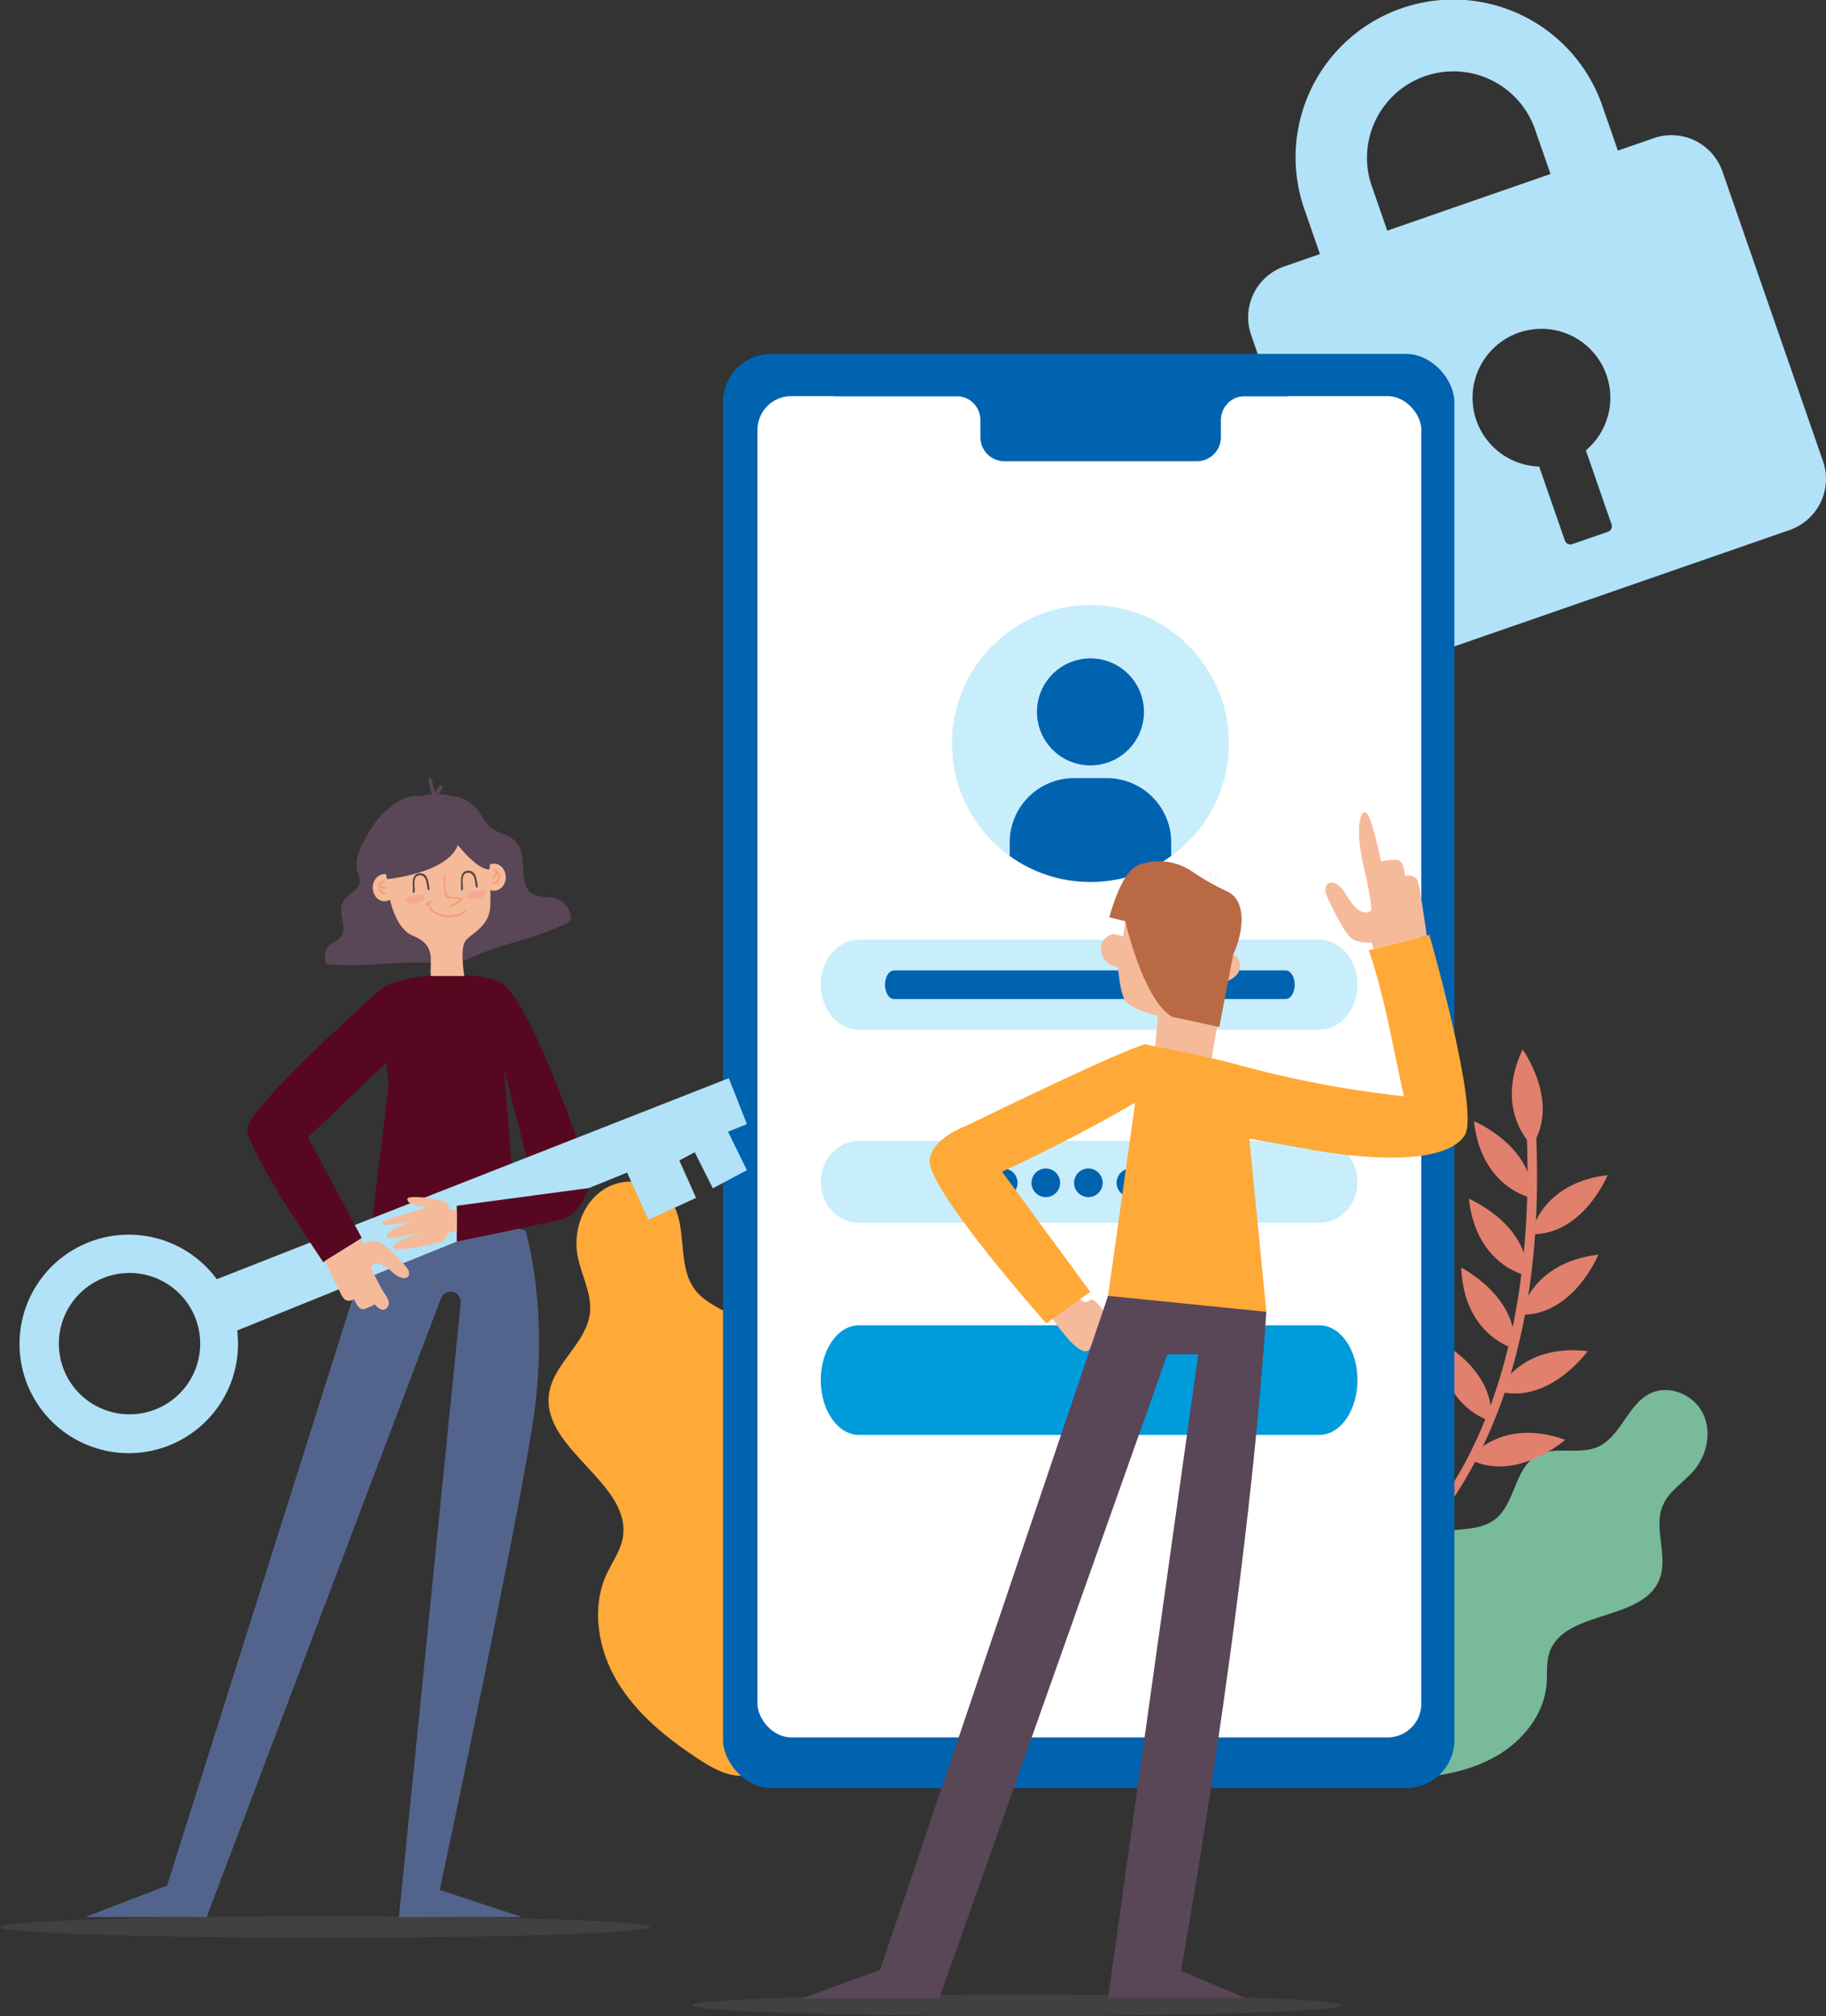 <svg xmlns="http://www.w3.org/2000/svg" xmlns:xlink="http://www.w3.org/1999/xlink" width="801.972" height="885.381" viewBox="0 0 801.972 885.381">
  <rect x="0" y="0" width="801.972" height="885.381" fill="#333333" stroke="none"/>
  <defs>
    <clipPath id="clip-path">
      <circle id="Ellipse_38" data-name="Ellipse 38" cx="60.821" cy="60.821" r="60.821" fill="none"/>
    </clipPath>
  </defs>
  <g id="login" transform="translate(-54.971 -26.156)">
    <g id="Group_3087" data-name="Group 3087" transform="translate(295.902 26.156)">
      <path id="Path_2737" data-name="Path 2737" d="M477.79,86.858,462.126,92.3l-6.793-19.568a69.258,69.258,0,1,0-130.855,45.425l6.793,19.568-15.716,5.456a23.671,23.671,0,0,0-14.538,30l44.2,127.335a23.738,23.738,0,0,0,30.074,14.75l162.234-56.321a23.794,23.794,0,0,0,14.677-30.283L508,101.322A23.729,23.729,0,0,0,477.79,86.858ZM354.041,107.891A37.949,37.949,0,1,1,425.742,83l6.793,19.568-71.7,24.892Zm94.024,116.062,11.288,32.518a2.591,2.591,0,0,1-1.731,3.268l-15.568,5.4a2.551,2.551,0,0,1-3.2-1.557l-11.29-32.518a30.255,30.255,0,1,1,20.5-7.115Z" transform="translate(7.513 -26.156)" fill="#b1e2f7"/>
      <path id="Path_2738" data-name="Path 2738" d="M352.717,378.028c-3.854-7.512,5.171-15.557,13.483-17.042s17.725-.347,24.343-5.59c8.838-7,8.385-22.26,18.177-27.848,7.859-4.484,18.265-.206,26.59-3.749,10.343-4.405,13.252-18.815,23.4-23.653,8.09-3.857,18.668.5,22.8,8.455s2.231,18.236-3.494,25.129c-4.477,5.393-11.107,9.171-13.888,15.6-4.356,10.074,2.52,22.28-1.489,32.5-7.4,18.867-42.375,13.187-48.451,32.525-1.351,4.3-.782,8.945-1.136,13.445-1.048,13.382-10.482,25.071-22.132,31.736s-25.281,8.979-38.673,9.915c-5.472.383-11.239.495-16.115-2.013-4.589-2.363-7.783-6.755-10.276-11.277-16.081-29.174-22.71-67.193,26.865-78.133" transform="translate(25.279 311.737)" fill="#78ba9a"/>
      <path id="Path_2739" data-name="Path 2739" d="M282.612,413.206c8.647-5.716,3.839-19.754-4.157-26.348s-18.751-11.046-22.675-20.641c-5.236-12.809,4.439-28.863-2.67-40.735-5.7-9.53-19.411-11.219-26.182-20.023-8.412-10.941-2.844-28.108-10.786-39.394-6.329-9-20.269-10.706-29.476-4.683s-13.366,18.159-11.4,28.984c1.543,8.464,6.356,16.5,5.458,25.053-1.407,13.4-16.112,22.316-17.978,35.658-3.445,24.639,37.385,39.627,32.238,63.967-1.147,5.42-4.549,10.041-6.883,15.066-6.938,14.943-3.886,33.129,4.562,47.275s21.635,24.829,35.394,33.893c5.622,3.7,11.722,7.3,18.45,7.552,6.332.237,12.394-2.538,17.781-5.872,34.771-21.521,64.758-58.2,18.318-99.753" transform="translate(-162.545 261.054)" fill="#ffa938"/>
      <g id="Group_3065" data-name="Group 3065" transform="translate(343.766 460.881)">
        <g id="Group_3064" data-name="Group 3064" transform="translate(0 32.854)">
          <path id="Path_2740" data-name="Path 2740" d="M319.2,458.026c12.1-5.216,22.984-14.862,32.014-24.182,24.352-25.136,39.45-57.963,47.389-91.755,7.185-30.578,8.788-62.2,7.286-93.491-.128-2.65-4.264-2.665-4.134,0,3.373,70.308-10.587,156.587-73.511,199.383a68.4,68.4,0,0,1-11.131,6.473c-2.437,1.053-.331,4.616,2.087,3.572Z" transform="translate(-316.034 -246.605)" fill="#e1806d"/>
        </g>
        <path id="Path_2741" data-name="Path 2741" d="M353.156,298.559s3.984-22.777,34.162-26.383C387.318,272.176,376.31,299.131,353.156,298.559Z" transform="translate(-270.013 -182.051)" fill="#e1806d"/>
        <path id="Path_2742" data-name="Path 2742" d="M348.739,308.992s9.194-21.216,39.378-17.678C388.117,291.314,371.12,314.954,348.739,308.992Z" transform="translate(-275.489 -158.819)" fill="#e1806d"/>
        <path id="Path_2743" data-name="Path 2743" d="M343.015,318.581s13.714-18.616,42.337-8.405C385.352,310.176,363.49,329.408,343.015,318.581Z" transform="translate(-282.585 -138.737)" fill="#e1806d"/>
        <path id="Path_2744" data-name="Path 2744" d="M355.225,282.521s3.917-22.392,33.582-25.936C388.807,256.585,377.987,283.083,355.225,282.521Z" transform="translate(-267.449 -201.379)" fill="#e1806d"/>
        <path id="Path_2745" data-name="Path 2745" d="M360.332,274.165s-16.892-15.212-4.139-42.229C356.194,231.936,372.9,255.179,360.332,274.165Z" transform="translate(-272.153 -231.936)" fill="#e1806d"/>
        <path id="Path_2746" data-name="Path 2746" d="M369.633,279.816S347.281,275.691,344.011,246C344.011,246,370.408,257.061,369.633,279.816Z" transform="translate(-281.35 -214.507)" fill="#e1806d"/>
        <path id="Path_2747" data-name="Path 2747" d="M368.639,295.047s-22.354-4.126-25.624-33.821C343.015,261.226,369.412,272.292,368.639,295.047Z" transform="translate(-282.585 -195.626)" fill="#e1806d"/>
        <path id="Path_2748" data-name="Path 2748" d="M364.7,310.261s-22.009-5.682-23.187-35.535C341.511,274.726,367.066,287.615,364.7,310.261Z" transform="translate(-284.45 -178.89)" fill="#e1806d"/>
        <path id="Path_2749" data-name="Path 2749" d="M360.172,324.512s-22.009-5.682-23.19-35.535C336.982,288.977,362.539,301.866,360.172,324.512Z" transform="translate(-290.064 -161.223)" fill="#e1806d"/>
      </g>
      <g id="Group_3086" data-name="Group 3086" transform="translate(76.618 155.444)">
        <rect id="Rectangle_519" data-name="Rectangle 519" width="321.215" height="629.847" rx="21.148" transform="translate(0)" fill="#0063b0"/>
        <rect id="Rectangle_520" data-name="Rectangle 520" width="291.558" height="589.065" rx="14.811" transform="translate(15.137 18.52)" fill="#fff"/>
        <path id="Path_2750" data-name="Path 2750" d="M417.976,106.821H399.015a10.535,10.535,0,0,0-10.533,10.535v7.528a10.535,10.535,0,0,1-10.535,10.533H293.391a10.534,10.534,0,0,1-10.533-10.533v-7.528a10.535,10.535,0,0,0-10.533-10.535H218.483v-5.4H417.976Z" transform="translate(-169.817 -88.301)" fill="#0063b0"/>
        <g id="Group_2708" data-name="Group 2708" transform="translate(100.558 110.263)">
          <circle id="Ellipse_37" data-name="Ellipse 37" cx="60.821" cy="60.821" r="60.821" fill="#c8eefb"/>
          <g id="Group_2707" data-name="Group 2707">
            <g id="Group_2706" data-name="Group 2706" clip-path="url(#clip-path)">
              <path id="Path_1406" data-name="Path 1406" d="M294.5,192.514a23.5,23.5,0,1,1-23.5-23.5A23.505,23.505,0,0,1,294.5,192.514Zm11.966,98.418V249.863A28.26,28.26,0,0,0,278.209,221.6H263.794a28.26,28.26,0,0,0-28.261,28.261v41.069a7.833,7.833,0,0,0,7.833,7.833h55.271A7.833,7.833,0,0,0,306.47,290.932Z" transform="translate(-210.18 -145.575)" fill="#0063b0"/>
            </g>
          </g>
        </g>
        <path id="Path_1407" data-name="Path 1407" d="M400.19,256.856H197.911c-9.238,0-16.726-8.846-16.726-19.759h0c0-10.913,7.488-19.759,16.726-19.759H400.19c9.238,0,16.726,8.846,16.726,19.759h0C416.916,248.01,409.427,256.856,400.19,256.856Z" transform="translate(-138.264 39.929)" fill="#c8eefb"/>
        <path id="Path_1408" data-name="Path 1408" d="M368.456,237.114H196.474c-2.2,0-3.99-2.813-3.99-6.285h0c0-3.47,1.786-6.285,3.99-6.285H368.456c2.2,0,3.991,2.816,3.991,6.285h0C372.447,234.3,370.661,237.114,368.456,237.114Z" transform="translate(-121.357 46.198)" fill="#0063b0"/>
        <path id="Path_1409" data-name="Path 1409" d="M400.286,288.4H198.005c-9.238,0-16.726-8.054-16.726-17.99h0c0-9.936,7.488-17.99,16.726-17.99H400.286c9.236,0,16.726,8.054,16.726,17.99h0C417.012,280.342,409.522,288.4,400.286,288.4Z" transform="translate(-138.357 93.185)" fill="#c8eefb"/>
        <path id="Path_2792" data-name="Path 2792" d="M400.286,300.548H198.005c-9.238,0-16.726-10.775-16.726-24.066h0c0-13.292,7.488-24.066,16.726-24.066H400.286c9.236,0,16.726,10.774,16.726,24.066h0C417.012,289.773,409.522,300.548,400.286,300.548Z" transform="translate(-138.357 174.179)" fill="#009bdb"/>
        <path id="Path_1410" data-name="Path 1410" d="M197.787,272.364h0a6.288,6.288,0,0,1-6.285-6.286h0a6.286,6.286,0,0,1,6.285-6.285h0a6.284,6.284,0,0,1,6.285,6.285h0A6.286,6.286,0,0,1,197.787,272.364Zm24.974-6.286h0a6.286,6.286,0,0,0-6.285-6.285h0a6.284,6.284,0,0,0-6.285,6.285h0a6.286,6.286,0,0,0,6.285,6.286h0A6.288,6.288,0,0,0,222.762,266.078Zm18.686,0h0a6.284,6.284,0,0,0-6.283-6.285h0a6.284,6.284,0,0,0-6.285,6.285h0a6.286,6.286,0,0,0,6.285,6.286h0A6.285,6.285,0,0,0,241.448,266.078Zm18.689,0h0a6.284,6.284,0,0,0-6.285-6.285h0a6.284,6.284,0,0,0-6.283,6.285h0a6.285,6.285,0,0,0,6.283,6.286h0A6.286,6.286,0,0,0,260.136,266.078Zm18.689,0h0a6.284,6.284,0,0,0-6.285-6.285h0a6.284,6.284,0,0,0-6.285,6.285h0a6.286,6.286,0,0,0,6.285,6.286h0A6.286,6.286,0,0,0,278.825,266.078Zm18.686,0h0a6.284,6.284,0,0,0-6.283-6.285h0a6.284,6.284,0,0,0-6.285,6.285h0a6.286,6.286,0,0,0,6.285,6.286h0A6.285,6.285,0,0,0,297.511,266.078Zm18.689,0h0a6.284,6.284,0,0,0-6.285-6.285h0a6.284,6.284,0,0,0-6.283,6.285h0a6.285,6.285,0,0,0,6.283,6.286h0A6.286,6.286,0,0,0,316.2,266.078Z" transform="translate(-93.396 97.937)" fill="#0063b0"/>
      </g>
    </g>
    <g id="Group_3094" data-name="Group 3094" transform="translate(359.093 382.835)">
      <path id="Path_2752" data-name="Path 2752" d="M476.262,421.977c0-2.607-63.912-4.721-142.751-4.721s-142.753,2.114-142.753,4.721,63.912,4.721,142.753,4.721S476.262,424.584,476.262,421.977Z" transform="translate(-190.759 102.003)" fill="#6d6d6d" opacity="0.25"/>
      <g id="Group_3093" data-name="Group 3093" transform="translate(48.066)">
        <path id="Path_2753" data-name="Path 2753" d="M261.228,289.6s14.186,21.906,17.4,12.412,5.176-15.3,5.176-15.3-4.027-6.6-6.161-4.573c-2.231,2.125-5.124-1.738-5.124-1.738Z" transform="translate(-151.466 -67.659)" fill="#f5ba9a"/>
        <g id="Group_3088" data-name="Group 3088" transform="translate(131.326 30.059)">
          <path id="Path_2754" data-name="Path 2754" d="M319.408,277.425l5.861-34.036c3.846-1.241,7.805-4.213,6.448-8.813-.676-2.3-2.475-3.514-4.594-4.314-.8-.3-4.894-1.478-5.18.1,0-.022,2.229-12.267,2.229-12.267l-39.916-19.263-3.682,24.715c.056-.378-3.879-1.263-4.412-1.207a6.687,6.687,0,0,0-4.746,3.839c-2.078,4.632,1.942,10.486,6.959,10.565,0,0,.683,10.961,3.225,14.849s14.278,6.576,14.278,6.576l-1.288,14.818Z" transform="translate(-270.856 -198.832)" fill="#f5ba9a"/>
        </g>
        <g id="Group_3089" data-name="Group 3089" transform="translate(133.18 101.926)">
          <path id="Path_2755" data-name="Path 2755" d="M331.862,240.436c-18.036-5.062-43.371-9.516-43.371-9.516L271.684,350.613l70.8-2.186Z" transform="translate(-271.684 -230.92)" fill="#ffa938"/>
        </g>
        <g id="Group_3090" data-name="Group 3090" transform="translate(193.358 53.892)">
          <path id="Path_2756" data-name="Path 2756" d="M298.553,267.024a468.416,468.416,0,0,0,71.023,13.337c-5.393-24.531-8.345-43.286-15.393-64.124,6.73-1.7,19.862-5.062,26.592-6.764,0,0,22.3,77.688,15.532,88.046-11.519,17.626-68.886,6.02-68.886,6.02L300.284,298.7Z" transform="translate(-298.553 -209.473)" fill="#ffa938"/>
        </g>
        <g id="Group_3091" data-name="Group 3091" transform="translate(56.099 101.95)">
          <path id="Path_2757" data-name="Path 2757" d="M253.266,266.773s76-37.176,79.5-35.806,6.461,18.6,6.461,18.6S311.67,267.1,269.067,286.9l38.751,52.747L288.512,353.5s-53.21-59.8-51.188-72.165C238.885,271.792,253.266,266.773,253.266,266.773Z" transform="translate(-237.268 -230.931)" fill="#ffa938"/>
        </g>
        <path id="Path_2758" data-name="Path 2758" d="M359.385,239.591s-3.145-21.987-3.521-22.614-.376-4.508-6.022-3.572c0,0-.376-6.968-3.637-7.093a29.532,29.532,0,0,0-6.9.755s-3.673-17.864-6.056-20.959c-2.6-3.384-6.24,5.525-.6,27.3,0,0,3.129,14.809,2.2,15.353-2.526,1.474-6,1.2-10.807-7.012-5.1-8.728-11.465-5.772-8.327,1s7.581,15.541,10.466,17.924,8.981,2.025,8.981,2.025l.9,2.831Z" transform="translate(-84.952 -185.411)" fill="#f5ba9a"/>
        <g id="Group_3092" data-name="Group 3092" transform="translate(0 212.419)">
          <path id="Path_2759" data-name="Path 2759" d="M416.2,287.269c-8.526,129.523-37.481,289.373-37.481,289.373l28.357,12H346.693L386.3,305.972H372.731L272.541,588.826H212.22l34.319-12.513L346.693,280.254Z" transform="translate(-212.22 -280.254)" fill="#594656"/>
        </g>
        <path id="Path_2760" data-name="Path 2760" d="M326.936,235.883c3.375-6.748,7.324-23.129-2.923-27.682a105.3,105.3,0,0,1-14.905-8.493,25.964,25.964,0,0,0-21.25-3.832,19.524,19.524,0,0,0-3.362,1.259c-7.154,3.512-11.984,22.52-11.984,22.52l7.03,1.76s7.841,34.865,20.737,42.03l12.883,2.728,7.622,1.713Z" transform="translate(-137.477 -173.492)" fill="#b96944"/>
        <path id="Path_2761" data-name="Path 2761" d="M292.478,203.285a45.412,45.412,0,0,0-.242-6.244" transform="translate(-113.026 -170.993)" fill="none" stroke="#b96944" stroke-miterlimit="10" stroke-width="0.05"/>
        <path id="Path_2762" data-name="Path 2762" d="M292.491,202.689a1.753,1.753,0,0,0,.777-.965,24.212,24.212,0,0,1,2.748-4.453" transform="translate(-112.71 -170.708)" fill="none" stroke="#b96944" stroke-miterlimit="10" stroke-width="0.05"/>
      </g>
    </g>
    <g id="Group_3118" data-name="Group 3118" transform="translate(54.971 367.847)">
      <path id="Path_2763" data-name="Path 2763" d="M340.477,406.634c0-2.607-63.912-4.721-142.753-4.721s-142.753,2.114-142.753,4.721,63.914,4.723,142.753,4.723S340.477,409.243,340.477,406.634Z" transform="translate(-54.971 97.971)" fill="#6d6d6d" opacity="0.25"/>
      <g id="Group_3117" data-name="Group 3117" transform="translate(9.245)">
        <path id="Path_2764" data-name="Path 2764" d="M167.822,183.4a65.344,65.344,0,0,0-8.6-1.028c-5.109-.475-9.77,2.835-13.637,6.206s-6.654,7.8-9.156,12.276c-2.558,4.578-4.945,9.879-3.436,14.9a13.169,13.169,0,0,1,1,3.855c-.054,4.152-5.776,5.718-7.566,9.465-2.213,4.629,2.3,10.865-.757,14.984-1.53,2.054-4.47,2.7-5.917,4.815-1.136,1.657-1.088,3.828-1,5.837a1.209,1.209,0,0,0,1.326,1.465c16.352,1.57,32.534-1.964,48.886-.394a27.835,27.835,0,0,0,5.933.148,27.614,27.614,0,0,0,8.065-2.7c14.132-6.441,28.28-8.11,42.09-15.219a3.111,3.111,0,0,0,1.483-1.214,2.651,2.651,0,0,0,.166-1.467,9.647,9.647,0,0,0-6.549-8.031c-3.6-1.129-7.913-.141-10.916-2.421-2.168-1.646-2.954-4.533-3.241-7.239-.578-5.5.047-11.857-3.933-15.691-3.115-3-8.117-3.33-11.245-6.32-1.783-1.7-2.744-4.076-4.182-6.079-4.213-5.861-11.387-9.263-18.811-6.148" transform="translate(14.799 -174.381)" fill="#594656"/>
        <g id="Group_3095" data-name="Group 3095" transform="translate(28.283 193.56)">
          <path id="Path_2765" data-name="Path 2765" d="M198.742,269.537,107.6,557.965,71.727,571.8h53.235l102.9-271.736a4.487,4.487,0,0,1,4.2-2.9h0a4.49,4.49,0,0,1,4.464,4.965L209.411,571.8H263.3l-35.978-11.9S260.839,403.094,268.3,354.031s-3.353-83.733-3.353-83.733S230.014,259.221,198.742,269.537Z" transform="translate(-71.727 -265.141)" fill="#53648c"/>
        </g>
        <g id="Group_3096" data-name="Group 3096" transform="translate(156.363 86.39)">
          <path id="Path_2766" data-name="Path 2766" d="M128.914,225.047c8.356-8.728,41.566-9.731,53.571-4.8s34.095,68.7,34.095,68.7l-21.969,8.625L180.98,244.257l-42.724-5.886Z" transform="translate(-128.914 -217.291)" fill="#570820"/>
        </g>
        <g id="Group_3097" data-name="Group 3097" transform="translate(154.054 92.07)">
          <path id="Path_2767" data-name="Path 2767" d="M186.325,248.945s3.742-8.827,4.542-15.642-8.466-13.476-8.466-13.476l-50.267,13.026,3.124,29.942-7.375,60.5,63.871,2.374L185.335,249.2" transform="translate(-127.883 -219.827)" fill="#570820"/>
        </g>
        <g id="Group_3098" data-name="Group 3098" transform="translate(161.111 116.112)">
          <path id="Path_2768" data-name="Path 2768" d="M132.055,237.362a1,1,0,0,1-.611-.2,1.02,1.02,0,0,1-.206-1.429l3.572-4.759a1.021,1.021,0,1,1,1.633,1.225l-3.57,4.759A1.024,1.024,0,0,1,132.055,237.362Z" transform="translate(-131.034 -230.561)" fill="#5d95ba"/>
        </g>
        <g id="Group_3099" data-name="Group 3099" transform="translate(130.226 199.135)">
          <path id="Path_2769" data-name="Path 2769" d="M117.244,274.339l11.523-6.708" transform="translate(-117.244 -267.631)" fill="#8fcaec"/>
        </g>
        <g id="Group_3100" data-name="Group 3100" transform="translate(160.623 11.918)">
          <path id="Path_2770" data-name="Path 2770" d="M150.174,259.065c-.7-6.676,2.717-13.447-8.054-17.763-14.849-5.946-18.034-57.148,8.788-57.262s25.505,33.68,25.4,43.714-8.943,12.589-11.151,16.222-.3,15.089-.3,15.089Z" transform="translate(-130.816 -184.04)" fill="#f5ba9a"/>
        </g>
        <g id="Group_3101" data-name="Group 3101" transform="translate(154.466 42.212)">
          <path id="Path_2771" data-name="Path 2771" d="M138.365,203.521c0,3.288-2.3,5.953-5.149,5.953s-5.149-2.665-5.149-5.953,2.3-5.955,5.149-5.955S138.365,200.231,138.365,203.521Z" transform="translate(-128.067 -197.566)" fill="#f5ba9a"/>
        </g>
        <g id="Group_3102" data-name="Group 3102" transform="translate(202.585 37.612)">
          <ellipse id="Ellipse_64" data-name="Ellipse 64" cx="5.149" cy="5.955" rx="5.149" ry="5.955" fill="#f5ba9a"/>
        </g>
        <path id="Path_2772" data-name="Path 2772" d="M377.884,257.73l-7.953-20.153L145.067,325.852a47.98,47.98,0,1,0,8.961,22.531l171.246-69.349,9.4,20.686,20.887-9.568-7.353-16.459,6.768-3.583,7.962,15.835,14.941-7.978-8.276-16.885ZM106.744,385.2a31.04,31.04,0,1,1,31.04-31.04A31.04,31.04,0,0,1,106.744,385.2Z" transform="translate(-59.099 -105.753)" fill="#b1e2f7"/>
        <g id="Group_3103" data-name="Group 3103" transform="translate(99.355 94.146)">
          <path id="Path_2773" data-name="Path 2773" d="M160.469,220.754s-56.7,50.48-57.007,59.849,33.4,58.655,33.4,58.655L153.721,328.6l-23.6-44.184,38.4-36.621s1.259,8.509,4.329,10.824l1.711-33.687Z" transform="translate(-103.46 -220.754)" fill="#570820"/>
        </g>
        <path id="Path_2774" data-name="Path 2774" d="M170.883,198.551c-7.371.379-40.034,3.7-40.034,3.7s4.777-19.608,20.018-20.379C170.883,180.862,170.883,198.551,170.883,198.551Z" transform="translate(29.848 -174.859)" fill="#594656"/>
        <path id="Path_2775" data-name="Path 2775" d="M131.628,210.515s26.469-2.479,31.107-14.972c0,0,8.788,11.234,13.935,10.672,0,0,.844-14.784-2.356-16.784s-43.808,2.125-43.808,2.125A64.513,64.513,0,0,0,131.628,210.515Z" transform="translate(29.109 -166.117)" fill="#594656"/>
        <path id="Path_2776" data-name="Path 2776" d="M118.692,278.688s7.232,15.246,7.646,15.617,1.288,3.185,5.174,1.234c0,0,1.843,4.972,4.237,4.329a22.525,22.525,0,0,0,4.838-2.1s2.9,3.868,5.057,1.823c2.515-2.39.134-5.042-1.66-7.922,0,0-5.6-10.041-5.048-10.645,1.5-1.637,4.081-2.224,9.418,2.656,5.669,5.185,9.619,1.606,5.819-2.6s-9-9.57-11.631-10.65-6.972.551-6.972.551l-1.288-1.85Z" transform="translate(14.777 -66.639)" fill="#f5ba9a"/>
        <path id="Path_2777" data-name="Path 2777" d="M202.555,259.124S198.494,270.663,191.4,272.6s-46.859,10.014-46.859,10.014V266.889Z" transform="translate(46.827 -79.042)" fill="#570820"/>
        <path id="Path_2778" data-name="Path 2778" d="M162.72,266.588h-3.03a20.243,20.243,0,0,0-1.109-2.824c-1.243-2.018-17.888-4.137-17.584-1.957s3.044,2.717,8.912,3.805c0,0-21.953,5.324-19.888,7.064s15.758-2.258,15.758-2.258-14.856,4.831-13.8,8.126c.6,1.888,15.658-2.551,15.658-2.551s-15.331,5.487-12.614,7.333,19.671-2.311,21.3-2.894,2.26-3.736,2.26-3.736l4.139-.7Z" transform="translate(28.652 -76.857)" fill="#f5ba9a"/>
        <g id="Group_3104" data-name="Group 3104" transform="translate(178.846)">
          <path id="Path_2779" data-name="Path 2779" d="M138.978,179.741c.582,2.428.826,5.451,2.22,7.575.578.88,2,.058,1.418-.829-1.286-1.96-1.516-4.936-2.054-7.183-.246-1.026-1.83-.591-1.583.437Z" transform="translate(-138.952 -178.719)" fill="#594656"/>
        </g>
        <g id="Group_3105" data-name="Group 3105" transform="translate(180.913 3.186)">
          <path id="Path_2780" data-name="Path 2780" d="M141.4,185.7q1.256-2.237,2.692-4.361c.591-.878-.829-1.7-1.418-.829q-1.438,2.127-2.69,4.361a.821.821,0,0,0,1.415.829Z" transform="translate(-139.875 -180.141)" fill="#594656"/>
        </g>
        <g id="Group_3106" data-name="Group 3106" transform="translate(185.591 42.864)">
          <path id="Path_2781" data-name="Path 2781" d="M141.989,198.253a37.676,37.676,0,0,0,.206,5.642c.112.961.02,2.679.688,3.409.381.417,1.18.39,1.664.464,1.8.28,3.615.486,5.418.728l-.289-.7a16.763,16.763,0,0,1-5.133,3.351c-.484.206-.067.914.414.708a17.38,17.38,0,0,0,5.3-3.478.416.416,0,0,0-.291-.7c-1.881-.251-5.713-.038-6.69-2.025-.916-1.866-.529-5.407-.466-7.4.018-.529-.8-.529-.82,0Z" transform="translate(-141.964 -197.857)" fill="#f49e78"/>
        </g>
        <g id="Group_3107" data-name="Group 3107" transform="translate(193.214 40.7)">
          <path id="Path_2782" data-name="Path 2782" d="M146.2,205.1c.237-1.872-.954-6.253,1.4-7.158,2.1-.8,3.42.938,3.749,2.708.206,1.109.405,2.222.607,3.33.094.52.885.3.791-.217-.495-2.721-.611-7.375-4.67-6.822-3.776.515-2.4,5.752-2.7,8.159-.067.524.755.517.82,0Z" transform="translate(-145.367 -196.891)" fill="#514540"/>
        </g>
        <g id="Group_3108" data-name="Group 3108" transform="translate(172.034 41.82)">
          <path id="Path_2783" data-name="Path 2783" d="M136.74,205.6c.235-1.872-.956-6.255,1.4-7.16,2.1-.8,3.42.938,3.749,2.708.206,1.109.4,2.222.607,3.333.094.517.885.3.791-.219-.495-2.721-.611-7.375-4.67-6.822-3.778.517-2.4,5.751-2.7,8.161-.065.522.757.517.822,0Z" transform="translate(-135.911 -197.391)" fill="#514540"/>
        </g>
        <g id="Group_3109" data-name="Group 3109" transform="translate(178.452 54.395)">
          <path id="Path_2784" data-name="Path 2784" d="M138.78,203.4c.882,6.829,12.446,8.2,16.695,4.054.379-.37-.2-.95-.58-.58-3.548,3.458-14.5,2.652-15.293-3.474-.067-.517-.889-.524-.822,0Z" transform="translate(-138.776 -203.006)" fill="#f49e78"/>
        </g>
        <g id="Group_3110" data-name="Group 3110" transform="translate(177.479 54.039)">
          <path id="Path_2785" data-name="Path 2785" d="M139.155,204.74a1.562,1.562,0,0,1,1.727-1.066c.517.087.739-.706.217-.791a2.4,2.4,0,0,0-2.735,1.637c-.164.5.627.719.791.219Z" transform="translate(-138.342 -202.847)" fill="#f49e78"/>
        </g>
        <g id="Group_3111" data-name="Group 3111" transform="translate(168.921 51.23)" opacity="0.28">
          <path id="Path_2786" data-name="Path 2786" d="M142.864,202.427c.365.916-1.252,2.41-3.72,2.941a6.736,6.736,0,0,1-3.14,0,2.345,2.345,0,0,1-1.411-.9.811.811,0,0,1,.069-.788,2.478,2.478,0,0,1,.912-.817,10.177,10.177,0,0,1,2.813-1.01C140.539,201.4,142.5,201.5,142.864,202.427Z" transform="translate(-134.521 -201.593)" fill="#f28279"/>
        </g>
        <g id="Group_3112" data-name="Group 3112" transform="translate(195.846 49.352)" opacity="0.28">
          <path id="Path_2787" data-name="Path 2787" d="M154.886,201.587c.365.916-1.252,2.412-3.72,2.941a6.74,6.74,0,0,1-3.14,0,2.333,2.333,0,0,1-1.409-.9.8.8,0,0,1,.067-.786,2.459,2.459,0,0,1,.912-.817,10.175,10.175,0,0,1,2.813-1.01C152.561,200.562,154.523,200.66,154.886,201.587Z" transform="translate(-146.543 -200.754)" fill="#f28279"/>
        </g>
        <g id="Group_3113" data-name="Group 3113" transform="translate(156.928 45.081)">
          <path id="Path_2788" data-name="Path 2788" d="M131.509,198.847a2.6,2.6,0,0,0-2.327,3.066,2.969,2.969,0,0,0,2.764,2.806c.529.036.526-.784,0-.822-2.17-.152-2.86-4.146-.437-4.231.526-.018.531-.84,0-.82Z" transform="translate(-129.166 -198.847)" fill="#f49e78"/>
        </g>
        <g id="Group_3114" data-name="Group 3114" transform="translate(156.983 46.598)">
          <path id="Path_2789" data-name="Path 2789" d="M129.288,200.247a3.766,3.766,0,0,0,3.212,1.413c.524-.034.529-.856,0-.822a3.006,3.006,0,0,1-2.632-1.174c-.329-.412-.907.172-.58.582Z" transform="translate(-129.191 -199.524)" fill="#f49e78"/>
        </g>
        <g id="Group_3115" data-name="Group 3115" transform="translate(207.033 40.251)">
          <path id="Path_2790" data-name="Path 2790" d="M151.832,202.932c1.776.421,2.757-1.194,2.981-2.732a2.962,2.962,0,0,0-2.6-3.507c-.524-.047-.522.773,0,.82a2.153,2.153,0,0,1,1.83,2.334c-.094,1.044-.618,2.62-1.991,2.293-.513-.121-.732.67-.217.793Z" transform="translate(-151.538 -196.69)" fill="#f49e78"/>
        </g>
        <g id="Group_3116" data-name="Group 3116" transform="translate(207.112 40.922)">
          <path id="Path_2791" data-name="Path 2791" d="M152.285,200.139a4.331,4.331,0,0,0,1.413-2.634c.074-.517-.717-.739-.793-.217a3.633,3.633,0,0,1-1.2,2.269c-.392.356.19.934.582.582Z" transform="translate(-151.573 -196.99)" fill="#f49e78"/>
        </g>
      </g>
    </g>
  </g>
</svg>
